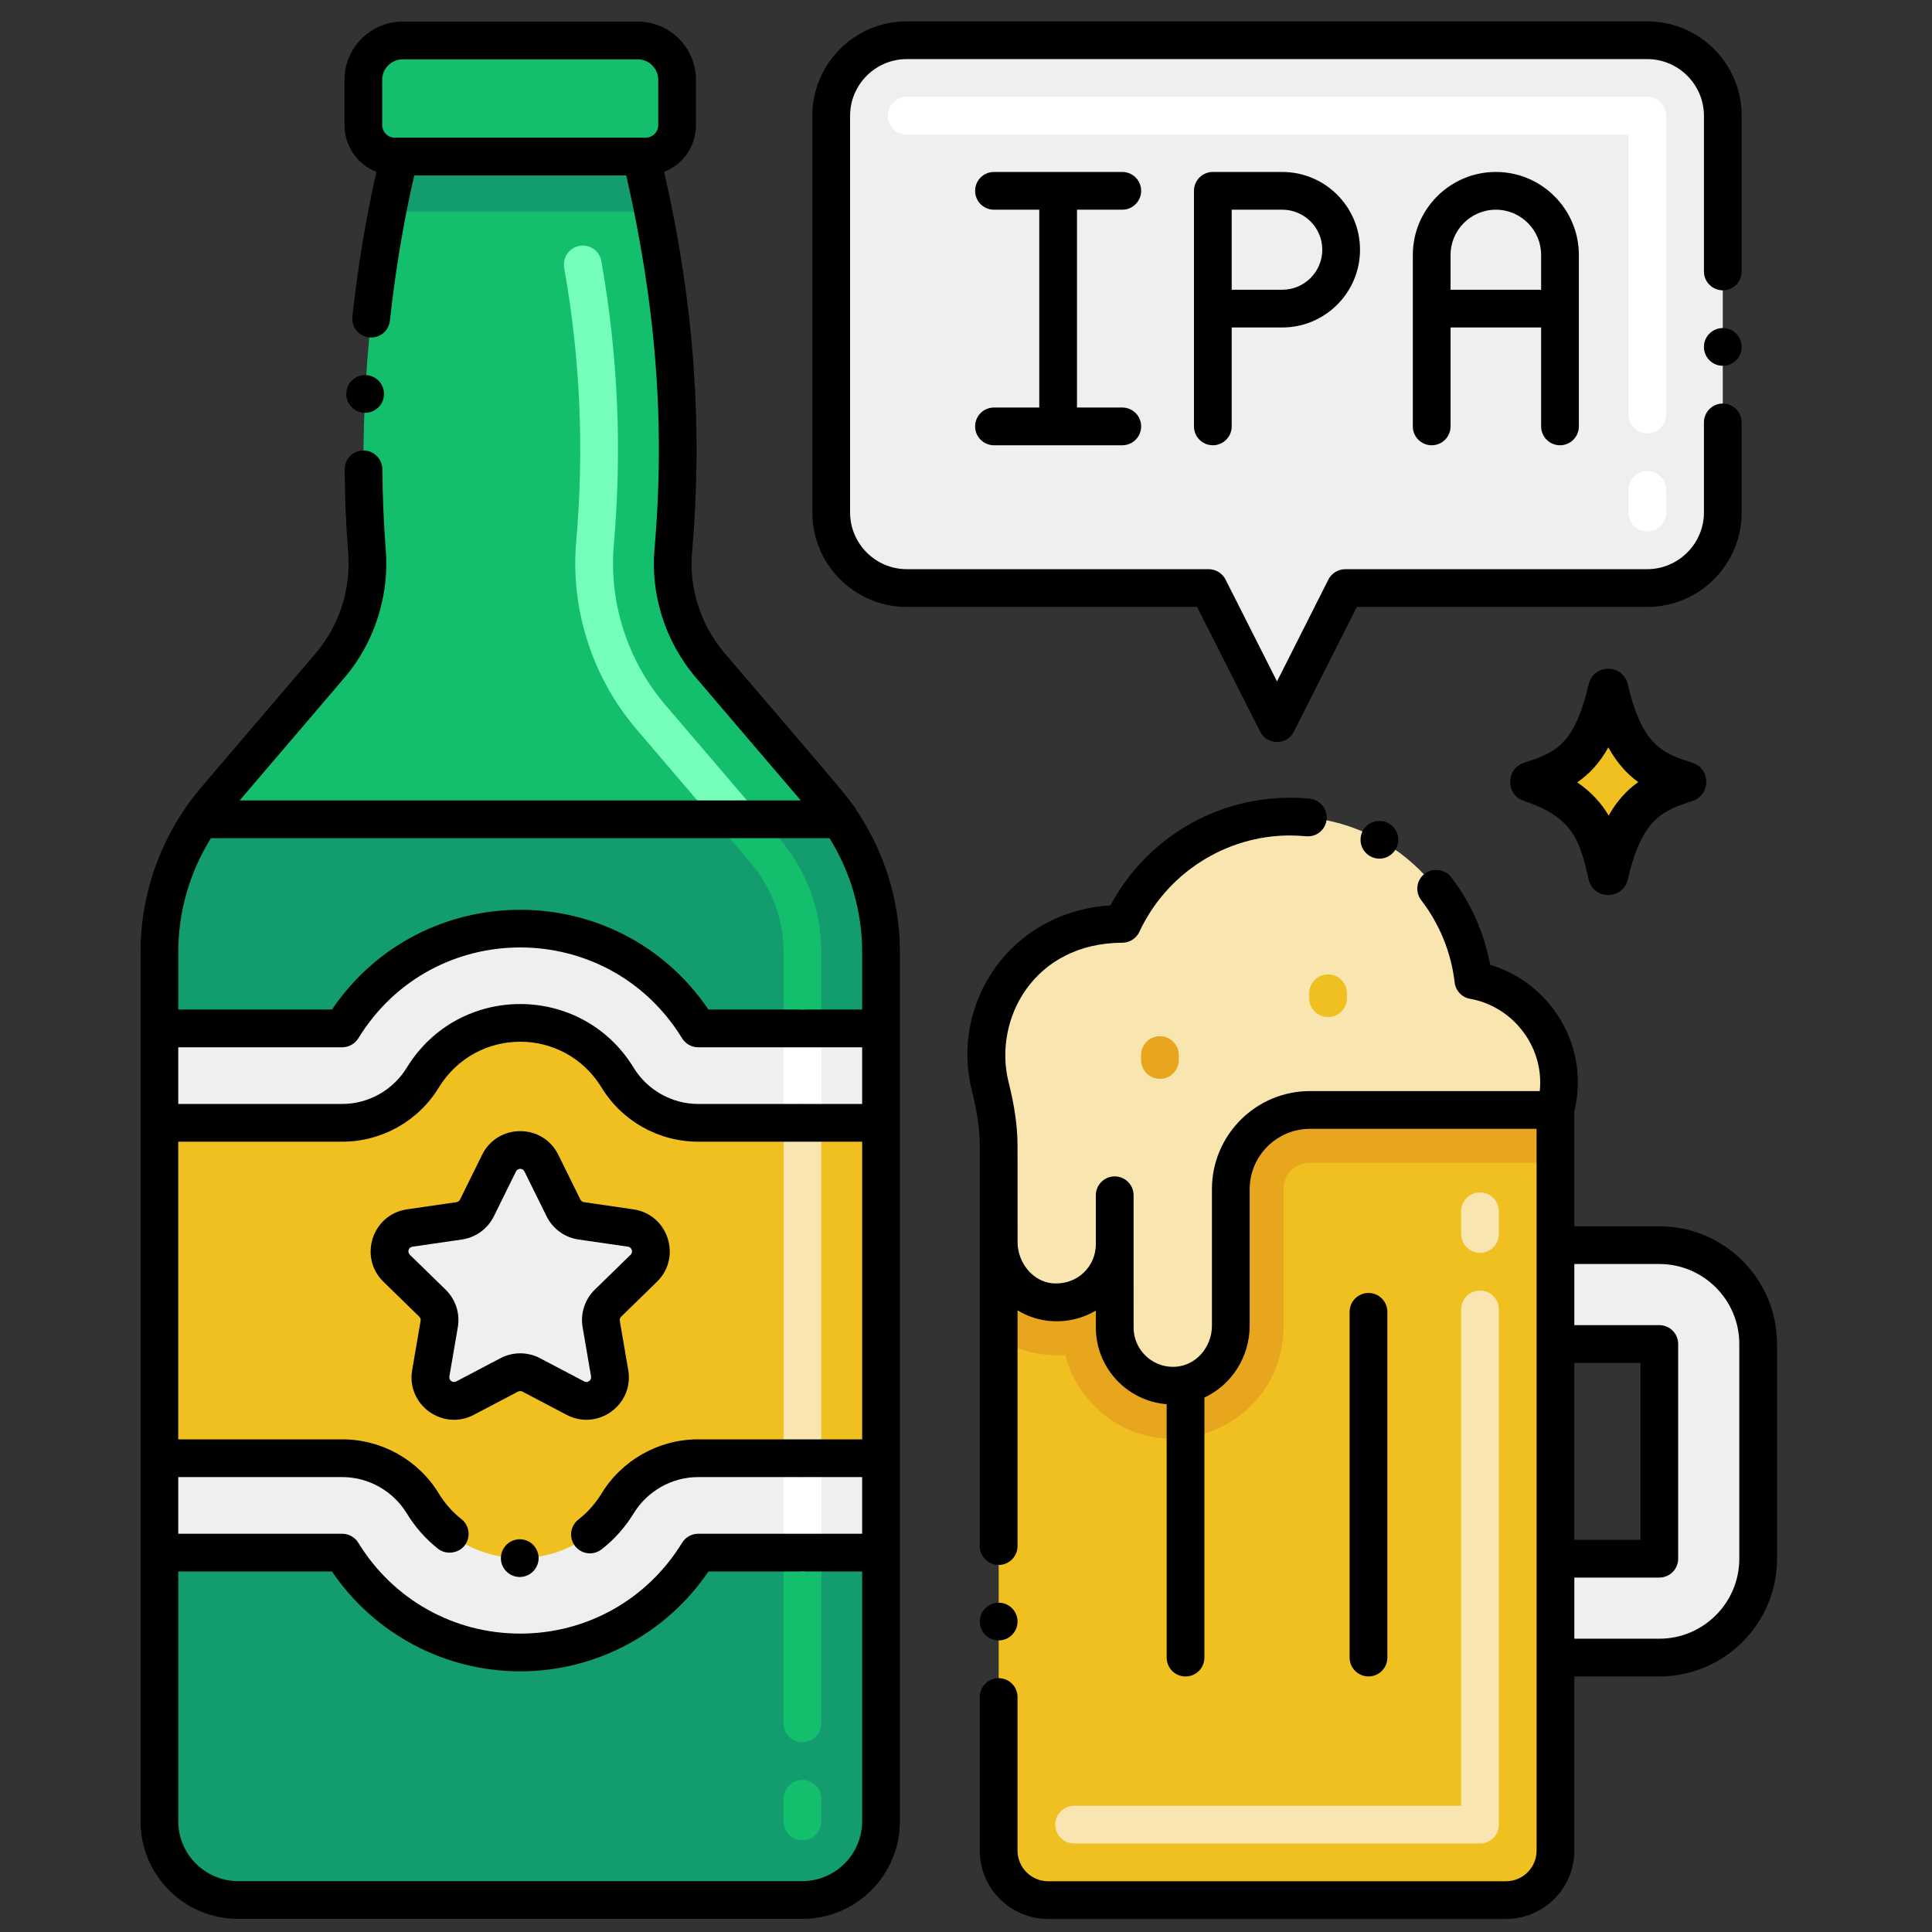 <!-- icon666.com - MILLIONS vector ICONS FREE --><svg enable-background="new 0 0 256 256" viewBox="0 0 256 256" xmlns="http://www.w3.org/2000/svg"><rect x="0" y="0" width="256" height="256" fill="#333333" stroke="none"/><g id="Layer_1"><g><path d="m116.741 126.182v115.16c0 5.75-4.66 10.42-10.41 10.42h-74.8c-5.75 0-10.41-4.67-10.41-10.42v-115.16c0-6.31 1.91-12.45 5.45-17.62 1.32-1.928.764-1.175 17.13-20.34 3.61-4.21 5.35-9.68 4.92-15.22-1.11-14.29-.2-30.13 2.71-45.01.46-2.37.98-4.79 1.58-7.25h32.04c.59 2.43 1.13 4.84 1.61 7.24 3.23 16.13 3.9 30.68 2.66 44.92-.48 5.54 1.29 11.04 4.9 15.27 16.488 19.311 15.873 18.496 17.17 20.39 3.54 5.17 5.45 11.31 5.45 17.62z" fill="#13bf6d"></path><path d="m116.741 126.182v115.16c0 5.75-4.66 10.42-10.41 10.42h-74.8c-5.75 0-10.41-4.67-10.41-10.42v-115.16c0-6.31 1.91-12.45 5.45-17.62h84.72c3.54 5.17 5.45 11.31 5.45 17.62z" fill="#139c6e"></path><path d="m86.56 27.983c-.333.042-.667.052-1.011.052h-33.237c-.333 0-.656-.01-.979-.042.458-2.376.979-4.793 1.573-7.252h32.05c.583 2.429 1.125 4.835 1.604 7.242z" fill="#139c6e"></path><path d="m84.508 5.363c2.877 0 5.21 2.332 5.21 5.21v6.002c0 2.287-1.848 4.168-4.168 4.168h-33.238c-2.318 0-4.168-1.879-4.168-4.168v-6.002c0-2.877 2.332-5.21 5.21-5.21z" fill="#13bf6d"></path><path d="m116.741 136.272v69.46h-24.23c-4.86 7.93-13.6 13.23-23.58 13.23s-18.72-5.3-23.58-13.23h-24.23v-69.46h24.23c10.798-17.619 36.35-17.638 47.16 0z" fill="#efefef"></path><path d="m116.741 148.782v44.44h-24.24c-4.35 0-8.39 2.27-10.66 5.99-5.92 9.67-19.91 9.66-25.82 0-2.27-3.72-6.31-5.99-10.66-5.99h-24.24v-44.44h24.24c4.35 0 8.39-2.27 10.66-5.99 5.92-9.67 19.91-9.66 25.82 0 2.27 3.72 6.31 5.99 10.66 5.99z" fill="#f0c020"></path><path d="m71.736 154.123 2.928 5.933c.456.923 1.336 1.563 2.355 1.711l6.547.951c2.566.373 3.59 3.526 1.734 5.335l-4.738 4.618c-.737.719-1.074 1.754-.9 2.769l1.118 6.521c.438 2.555-2.244 4.504-4.539 3.298l-5.856-3.079c-.911-.479-2-.479-2.911 0l-5.856 3.079c-2.295 1.206-4.977-.742-4.539-3.298l1.118-6.521c.174-1.015-.162-2.05-.9-2.769l-4.738-4.618c-1.857-1.81-.832-4.963 1.734-5.335l6.547-.951c1.019-.148 1.9-.788 2.355-1.711l2.928-5.933c1.15-2.325 4.465-2.325 5.613 0z" fill="#efefef"></path><path d="m218.277 5.332h-98.139c-5.523 0-10 4.477-10 10v52.587c0 5.523 4.477 10 10 10h40.022l9.047 17.915 9.047-17.915h40.022c5.523 0 10-4.477 10-10v-52.587c.001-5.523-4.476-10-9.999-10z" fill="#efefef"></path><g><path d="m218.277 70.418c-1.381 0-2.5-1.119-2.5-2.5v-3c0-1.381 1.119-2.5 2.5-2.5s2.5 1.119 2.5 2.5v3c0 1.381-1.119 2.5-2.5 2.5zm0-13c-1.381 0-2.5-1.119-2.5-2.5v-37.086h-95.639c-1.381 0-2.5-1.119-2.5-2.5s1.119-2.5 2.5-2.5h98.139c1.381 0 2.5 1.119 2.5 2.5v39.586c0 1.381-1.119 2.5-2.5 2.5z" fill="#fff"></path></g><g><path d="m224.274 101.08c-3.726-1.227-6.637-2.021-8.586-10.415-.634-2.735-4.545-2.728-5.178 0-1.906 8.207-4.563 9.086-8.586 10.415-2.423.8-2.428 4.245 0 5.047 6.682 2.207 7.439 5.472 8.585 10.414.637 2.741 4.542 2.74 5.179 0 1.904-8.207 4.706-9.133 8.585-10.414 2.424-.8 2.429-4.245.001-5.047z"></path><path d="m217.08 103.632c-1.467 1.033-2.789 2.422-3.922 4.434-.944-1.589-2.256-3.089-4.167-4.4 1.545-1.067 2.933-2.5 4.122-4.633 1.2 2.154 2.556 3.588 3.967 4.599z" fill="#f0c020"></path></g><g><path d="m97.821 111.062c-.706 0-1.407-.297-1.901-.876l-11.63-13.61c-5.823-6.84-8.716-15.875-7.939-24.791 1.064-12.308.544-24.185-1.592-36.31-.239-1.359.668-2.656 2.028-2.896 1.361-.242 2.655.668 2.896 2.028 2.213 12.559 2.752 24.86 1.648 37.609-.66 7.594 1.805 15.289 6.763 21.114l11.627 13.607c.897 1.05.773 2.628-.276 3.524-.471.404-1.049.601-1.624.601z" fill="#76ffbb"></path></g><g><path d="m106.331 138.771c-1.381 0-2.5-1.119-2.5-2.5v-10.09c0-4.358-1.565-8.585-4.409-11.903l-3.501-4.091c-.897-1.049-.775-2.627.274-3.525 1.048-.898 2.627-.775 3.524.274l3.5 4.09c3.618 4.223 5.611 9.605 5.611 15.155v10.09c.001 1.381-1.118 2.5-2.499 2.5z" fill="#13bf6d"></path></g><g><path d="m106.326 243.843c-1.381 0-2.5-1.119-2.5-2.5v-3c0-1.381 1.119-2.5 2.5-2.5s2.5 1.119 2.5 2.5v3c0 1.381-1.119 2.5-2.5 2.5zm0-13c-1.381 0-2.5-1.119-2.5-2.5v-22.613c0-1.381 1.119-2.5 2.5-2.5s2.5 1.119 2.5 2.5v22.613c0 1.381-1.119 2.5-2.5 2.5z" fill="#13bf6d"></path></g><g><path d="m106.326 151.278c-1.381 0-2.5-1.119-2.5-2.5v-12.503c0-1.381 1.119-2.5 2.5-2.5s2.5 1.119 2.5 2.5v12.503c0 1.381-1.119 2.5-2.5 2.5z" fill="#fff"></path></g><g><path d="m106.326 208.23c-1.381 0-2.5-1.119-2.5-2.5v-12.503c0-1.381 1.119-2.5 2.5-2.5s2.5 1.119 2.5 2.5v12.503c0 1.381-1.119 2.5-2.5 2.5z" fill="#fff"></path></g><g><path d="m106.326 195.727c-1.381 0-2.5-1.119-2.5-2.5v-44.449c0-1.381 1.119-2.5 2.5-2.5s2.5 1.119 2.5 2.5v44.449c0 1.38-1.119 2.5-2.5 2.5z" fill="#f8e5b0"></path></g><path d="m68.87 203.96c-1.37 0-2.49 1.12-2.5 2.49-.011 1.38 1.109 2.5 2.489 2.51h.011c1.37 0 2.489-1.12 2.5-2.49 0-1.38-1.11-2.51-2.5-2.51z"></path><path d="m48.39 54.7c1.33 0 2.42-1.05 2.49-2.37.07-1.38-.99-2.56-2.37-2.63-1.4-.07-2.55 1-2.62 2.37-.086 1.434 1.082 2.63 2.5 2.63z"></path><path d="m18.62 241.34c0 7.12 5.79 12.92 12.91 12.92h74.8c7.12 0 12.91-5.8 12.91-12.92 0-12.01 0-103.764 0-115.16 0-6.719-1.989-13.209-5.729-18.775-.723-1.374-4.288-5.403-17.491-20.855-3.278-3.849-4.751-8.824-4.31-13.43 1.378-16.054.407-32.337-3.713-50.35 2.575-1.004 4.22-3.442 4.22-6.196v-6.001c0-4.251-3.458-7.71-7.709-7.71h-31.154c-4.251 0-7.709 3.458-7.709 7.71v6.001c0 2.707 1.629 5.183 4.226 6.197-1.419 6.342-2.484 12.777-3.181 19.188-.142 1.355.814 2.602 2.221 2.75 1.37.15 2.6-.84 2.75-2.2v-.009c.76-6.946 1.902-13.538 3.229-19.258h28.09c3.789 16.629 5.232 32.284 3.75 49.448-.538 5.959 1.314 12.214 5.49 17.11l13.885 16.262h-74.349l13.844-16.212c4.179-4.874 6.003-11.196 5.51-17.03-.26-3.45-.42-7.03-.449-10.65-.011-1.36-1.13-2.48-2.49-2.48h-.021c-1.474.021-2.498 1.238-2.479 2.52.02 3.69.18 7.39.46 10.99.38 4.65-1.066 9.594-4.33 13.4-16.31 19.1-15.929 18.548-17.29 20.55-3.85 5.62-5.89 12.21-5.89 19.03-.001 39.869-.001 71.956-.001 115.16zm32.025-230.767c0-1.494 1.215-2.71 2.709-2.71h31.154c1.494 0 2.709 1.216 2.709 2.71v6.001c0 .917-.73 1.667-1.667 1.667-.044 0-32.116 0-33.238 0-.956 0-1.667-.788-1.667-1.667zm-27.025 185.147h21.739c3.46 0 6.721 1.84 8.53 4.79 1.11 1.83 2.51 3.41 4.15 4.71 1.06.83 2.689.63 3.52-.42.851-1.08.66-2.66-.42-3.51-1.18-.93-2.18-2.06-2.99-3.38-2.705-4.454-7.579-7.19-12.79-7.19h-21.739c0-35.9 0-25.719 0-39.44h21.739c5.218 0 10.078-2.725 12.79-7.19 4.97-8.065 16.583-8.088 21.561.01 2.674 4.404 7.522 7.18 12.79 7.18h21.74v39.44h-21.74c-5.206 0-10.069 2.727-12.8 7.19-.82 1.34-1.851 2.5-3.061 3.44-1.085.857-1.296 2.403-.439 3.51.787 1.022 2.313 1.343 3.51.44 1.689-1.31 3.12-2.92 4.26-4.78 1.811-2.96 5.08-4.8 8.53-4.8h21.74v7.51h-21.73c-.87 0-1.68.46-2.13 1.2-4.62 7.53-12.64 12.03-21.45 12.03s-16.83-4.5-21.45-12.03c-.449-.74-1.27-1.2-2.13-1.2h-21.73zm90.62-49.44h-21.74c-3.45 0-6.72-1.83-8.53-4.79-6.874-11.26-23.196-11.273-30.08 0-1.81 2.95-5.07 4.79-8.53 4.79h-21.74c0-4.184 0-.72 0-7.51h21.73c.86 0 1.681-.46 2.13-1.19 9.881-16.091 33.087-16.014 42.9 0 .45.73 1.27 1.19 2.13 1.19h21.73zm-7.91 102.98h-74.8c-4.351-.01-7.9-3.56-7.91-7.92v-33.11h20.37c5.63 8.29 14.949 13.23 24.939 13.23s19.32-4.94 24.94-13.23h20.37v33.11c-.01 4.36-3.559 7.91-7.909 7.92zm-78.383-138.198h81.966c2.825 4.537 4.327 9.737 4.327 15.118v7.59h-20.37c-11.971-17.636-37.927-17.613-49.88 0h-20.37v-7.59c0-5.382 1.502-10.574 4.327-15.118z"></path><circle cx="228.28" cy="45.97" r="2.5"></circle><path d="m120.14 80.42h38.48l8.359 16.54c.925 1.828 3.543 1.812 4.46 0l8.351-16.54h38.49c6.89 0 12.5-5.61 12.5-12.5v-11.95c0-1.38-1.131-2.5-2.5-2.5-1.381 0-2.5 1.12-2.5 2.5v11.95c-.011 4.12-3.381 7.49-7.5 7.5h-40.02c-.94 0-1.82.54-2.24 1.37l-6.81 13.5-6.82-13.5c-.42-.83-1.3-1.37-2.229-1.37h-40.021c-4.13-.01-7.49-3.38-7.5-7.5v-52.59c.01-4.13 3.37-7.49 7.5-7.5h98.141c4.119.01 7.489 3.37 7.5 7.5v20.64c0 1.38 1.119 2.5 2.5 2.5 1.38 0 2.5-1.12 2.5-2.5v-.01-20.63c0-6.89-5.61-12.5-12.5-12.5h-98.141c-6.89 0-12.5 5.61-12.5 12.5v52.59c0 6.89 5.61 12.5 12.5 12.5z"></path><path d="m68.637 184.394c.186-.097.403-.096.587 0l5.855 3.079c4.129 2.169 8.952-1.343 8.166-5.933l-1.119-6.521c-.034-.204.033-.411.182-.556l4.737-4.618c3.338-3.255 1.494-8.93-3.119-9.6l-6.547-.951c-.205-.03-.381-.158-.473-.344l-2.929-5.933c-2.065-4.183-8.031-4.18-10.094 0l-2.929 5.934c-.092.185-.268.313-.472.342l-6.548.951c-4.614.67-6.457 6.345-3.119 9.6l4.738 4.619c.147.145.215.352.181.555l-1.119 6.522c-.788 4.603 4.05 8.099 8.166 5.932zm-8.181-1.348c-.465.246-1.001-.146-.912-.662l1.119-6.521c.313-1.827-.293-3.688-1.619-4.981l-4.737-4.618c-.376-.367-.172-.996.348-1.071l6.549-.952c1.834-.267 3.418-1.418 4.236-3.079l2.929-5.933c.232-.472.893-.472 1.125 0l2.929 5.931c.818 1.662 2.402 2.813 4.237 3.081l6.548.951c.52.076.724.705.348 1.071l-4.736 4.618c-1.327 1.293-1.934 3.155-1.62 4.982l1.119 6.52c.089.518-.449.908-.912.663l-5.856-3.079c-1.637-.861-3.597-.861-5.237 0z"></path><g><g><path d="m206.107 164.987h7v13.1h-7z" fill="#afafaf"></path></g><g><path d="m206.107 206.537h7v13.1h-7z" fill="#afafaf"></path></g><g><path d="m206.107 147.073v98.15c0 3.62-2.94 6.55-6.55 6.55h-60.68c-3.62 0-6.55-2.93-6.55-6.55v-80.34l.01-.02c.14 3.83 2.92 7.2 6.74 7.65 4.66.56 8.63-3.08 8.63-7.63v11.03c0 4.58 4 8.22 8.7 7.63 3.87-.49 6.68-3.98 6.68-7.89v-18.1c0-5.79 4.7-10.48 10.48-10.48z" fill="#f0c020"></path></g><g><path d="m196.107 244.273h-53.78c-1.381 0-2.5-1.119-2.5-2.5s1.119-2.5 2.5-2.5h51.28v-65.77c0-1.381 1.119-2.5 2.5-2.5s2.5 1.119 2.5 2.5v68.27c0 1.381-1.119 2.5-2.5 2.5zm0-78.27c-1.381 0-2.5-1.119-2.5-2.5v-3c0-1.381 1.119-2.5 2.5-2.5s2.5 1.119 2.5 2.5v3c0 1.381-1.119 2.5-2.5 2.5z" fill="#f8e5b0"></path></g><g><path d="m206.107 147.073v7h-32.54c-1.92 0-3.48 1.56-3.48 3.48v18.1c0 13.364-15.852 19.878-25.07 10.66-1.91-1.9-3.22-4.24-3.87-6.78-2.907.236-6.069-.43-8.82-2.18v-12.47l.01-.02c.14 3.83 2.92 7.2 6.74 7.65 4.66.56 8.63-3.08 8.63-7.63v11.03c0 4.58 4 8.22 8.7 7.63 3.87-.49 6.68-3.98 6.68-7.89v-18.1c0-5.79 4.7-10.48 10.48-10.48z" fill="#e8a61e"></path></g><g><path d="m206.077 147.077h-32.51c-5.78 0-10.48 4.69-10.48 10.48v18.1c0 3.91-2.81 7.4-6.68 7.89-4.7.59-8.7-3.05-8.7-7.63v-11.03c0 4.55-3.97 8.19-8.63 7.63-3.82-.45-6.6-3.82-6.74-7.65-.016-.163-.01-12.846-.01-13.01 0-2.66-.46-5.29-1.11-7.87-2.56-10.14 4.45-21.57 17.49-21.57 3.89-8.38 12.35-14.21 22.21-14.21 12.57 0 22.91 9.48 24.31 21.68 7.98 1.42 13.03 9.45 10.85 17.19z" fill="#f8e5b0"></path></g><g><path d="m232.967 178.087v28.45c0 7.23-5.87 13.1-13.1 13.1h-13.76v-13.1h13.76v-28.45h-13.76v-13.1h13.76c7.23 0 13.1 5.87 13.1 13.1z" fill="#efefef"></path></g><g><path d="m175.976 134.765c-1.38 0-2.5-1.12-2.5-2.5v-.65c0-1.38 1.12-2.5 2.5-2.5s2.5 1.12 2.5 2.5v.65c0 1.38-1.12 2.5-2.5 2.5z" fill="#f0c020"></path></g><g><path d="m153.697 142.955c-1.381 0-2.5-1.12-2.5-2.5v-.65c0-1.38 1.119-2.5 2.5-2.5 1.38 0 2.5 1.12 2.5 2.5v.65c0 1.38-1.12 2.5-2.5 2.5z" fill="#e8a61e"></path></g><g><path d="m183.833 219.637v-45.813c0-1.381-1.119-2.5-2.5-2.5s-2.5 1.119-2.5 2.5v45.813c0 1.381 1.119 2.5 2.5 2.5s2.5-1.119 2.5-2.5z"></path><path d="m219.867 162.487h-11.261v-15.227c2.128-8.747-3.228-17.053-11.159-19.415-.761-4.2-2.551-8.22-5.16-11.62-.82-1.06-2.45-1.27-3.51-.45-1.114.861-1.291 2.399-.461 3.5 2.44 3.17 3.971 6.93 4.431 10.9.12 1.09.96 1.98 2.04 2.17 5.579.979 9.854 6.258 9.24 12.23h-30.461c-7.149 0-12.979 5.83-12.979 12.98v18.1c0 2.834-2.128 5.46-5.18 5.46-2.86-.01-5.2-2.34-5.2-5.2 0-5.832-.002-14.535-.002-17.536 0-1.381-1.119-2.5-2.5-2.5s-2.5 1.119-2.5 2.5v6.507c0 .003.001.006.001.009-.015 2.87-2.403 5.453-5.839 5.14-2.44-.26-4.431-2.57-4.53-5.26l-.01-12.92c0-2.57-.38-5.27-1.19-8.48-2.061-8.315 3.345-18.413 15.07-18.46.97 0 1.859-.57 2.27-1.45 3.601-7.75 11.431-12.76 19.94-12.76.7 0 1.42.04 2.14.1 1.4.14 2.601-.88 2.73-2.24.13-1.37-.88-2.6-2.25-2.73-.86-.09-1.74-.13-2.62-.13-9.96 0-19.07 5.47-23.78 14.26-13.417.865-21.282 13.092-18.34 24.63.7 2.8 1.03 5.11 1.03 7.26v53.01c0 1.37 1.12 2.5 2.5 2.5s2.5-1.13 2.5-2.5v-31.245c1.181.718 2.517 1.206 3.96 1.385 2.319.26 4.51-.22 6.42-1.35v2.26c0 5.344 4.143 9.729 9.382 10.148v33.579c0 1.381 1.119 2.5 2.5 2.5s2.5-1.119 2.5-2.5v-34.458c3.556-1.651 5.998-5.334 5.998-9.529v-18.1c.01-4.39 3.59-7.97 7.979-7.98h30.04v95.65c0 2.23-1.819 4.05-4.05 4.05h-60.68c-2.23 0-4.04-1.82-4.05-4.05v-20.36c0-1.38-1.12-2.5-2.5-2.5s-2.5 1.12-2.5 2.5v20.36c0 4.99 4.06 9.05 9.05 9.05h60.68c4.99-.01 9.05-4.06 9.05-9.05v-23.088h11.261c8.602 0 15.6-6.998 15.6-15.6v-28.45c-.001-8.602-6.999-15.6-15.6-15.6zm-11.261 18.1h8.761v23.45h-8.761zm21.86 25.95c0 5.845-4.755 10.6-10.6 10.6h-11.26v-8.1h11.26c1.381 0 2.5-1.119 2.5-2.5v-28.45c0-1.381-1.119-2.5-2.5-2.5h-11.26v-8.1h11.26c5.845 0 10.6 4.755 10.6 10.6z"></path><path d="m181.566 113.455c1.19.675 2.705.249 3.4-.97.671-1.216.233-2.716-.97-3.4-1.226-.661-2.731-.231-3.4.97-.67 1.21-.24 2.73.97 3.4z"></path><circle cx="132.327" cy="214.865" r="2.5"></circle></g></g><path d="m148.708 27.785c1.381 0 2.5-1.119 2.5-2.5s-1.119-2.5-2.5-2.5h-17.001c-1.381 0-2.5 1.119-2.5 2.5s1.119 2.5 2.5 2.5h6.001v26.215h-6.001c-1.381 0-2.5 1.119-2.5 2.5s1.119 2.5 2.5 2.5h17.001c1.381 0 2.5-1.119 2.5-2.5s-1.119-2.5-2.5-2.5h-6v-26.215z"></path><path d="m160.707 22.785c-1.381 0-2.5 1.119-2.5 2.5v31.215c0 1.381 1.119 2.5 2.5 2.5s2.5-1.119 2.5-2.5v-13.107h6.698c5.682 0 10.304-4.622 10.304-10.304s-4.622-10.304-10.304-10.304zm14.501 10.304c0 2.925-2.379 5.304-5.304 5.304h-6.698v-10.608h6.698c2.925 0 5.304 2.379 5.304 5.304z"></path><path d="m206.708 59c1.381 0 2.5-1.119 2.5-2.5v-22.714c0-6.066-4.935-11.001-11.001-11.001s-11 4.935-11 11.001v22.714c0 1.381 1.119 2.5 2.5 2.5s2.5-1.119 2.5-2.5v-13.107h12.001v13.107c0 1.381 1.12 2.5 2.5 2.5zm-14.501-20.607v-4.606c0-3.309 2.692-6.001 6.001-6.001s6 2.692 6 6.001v4.606z"></path></g></g></svg>